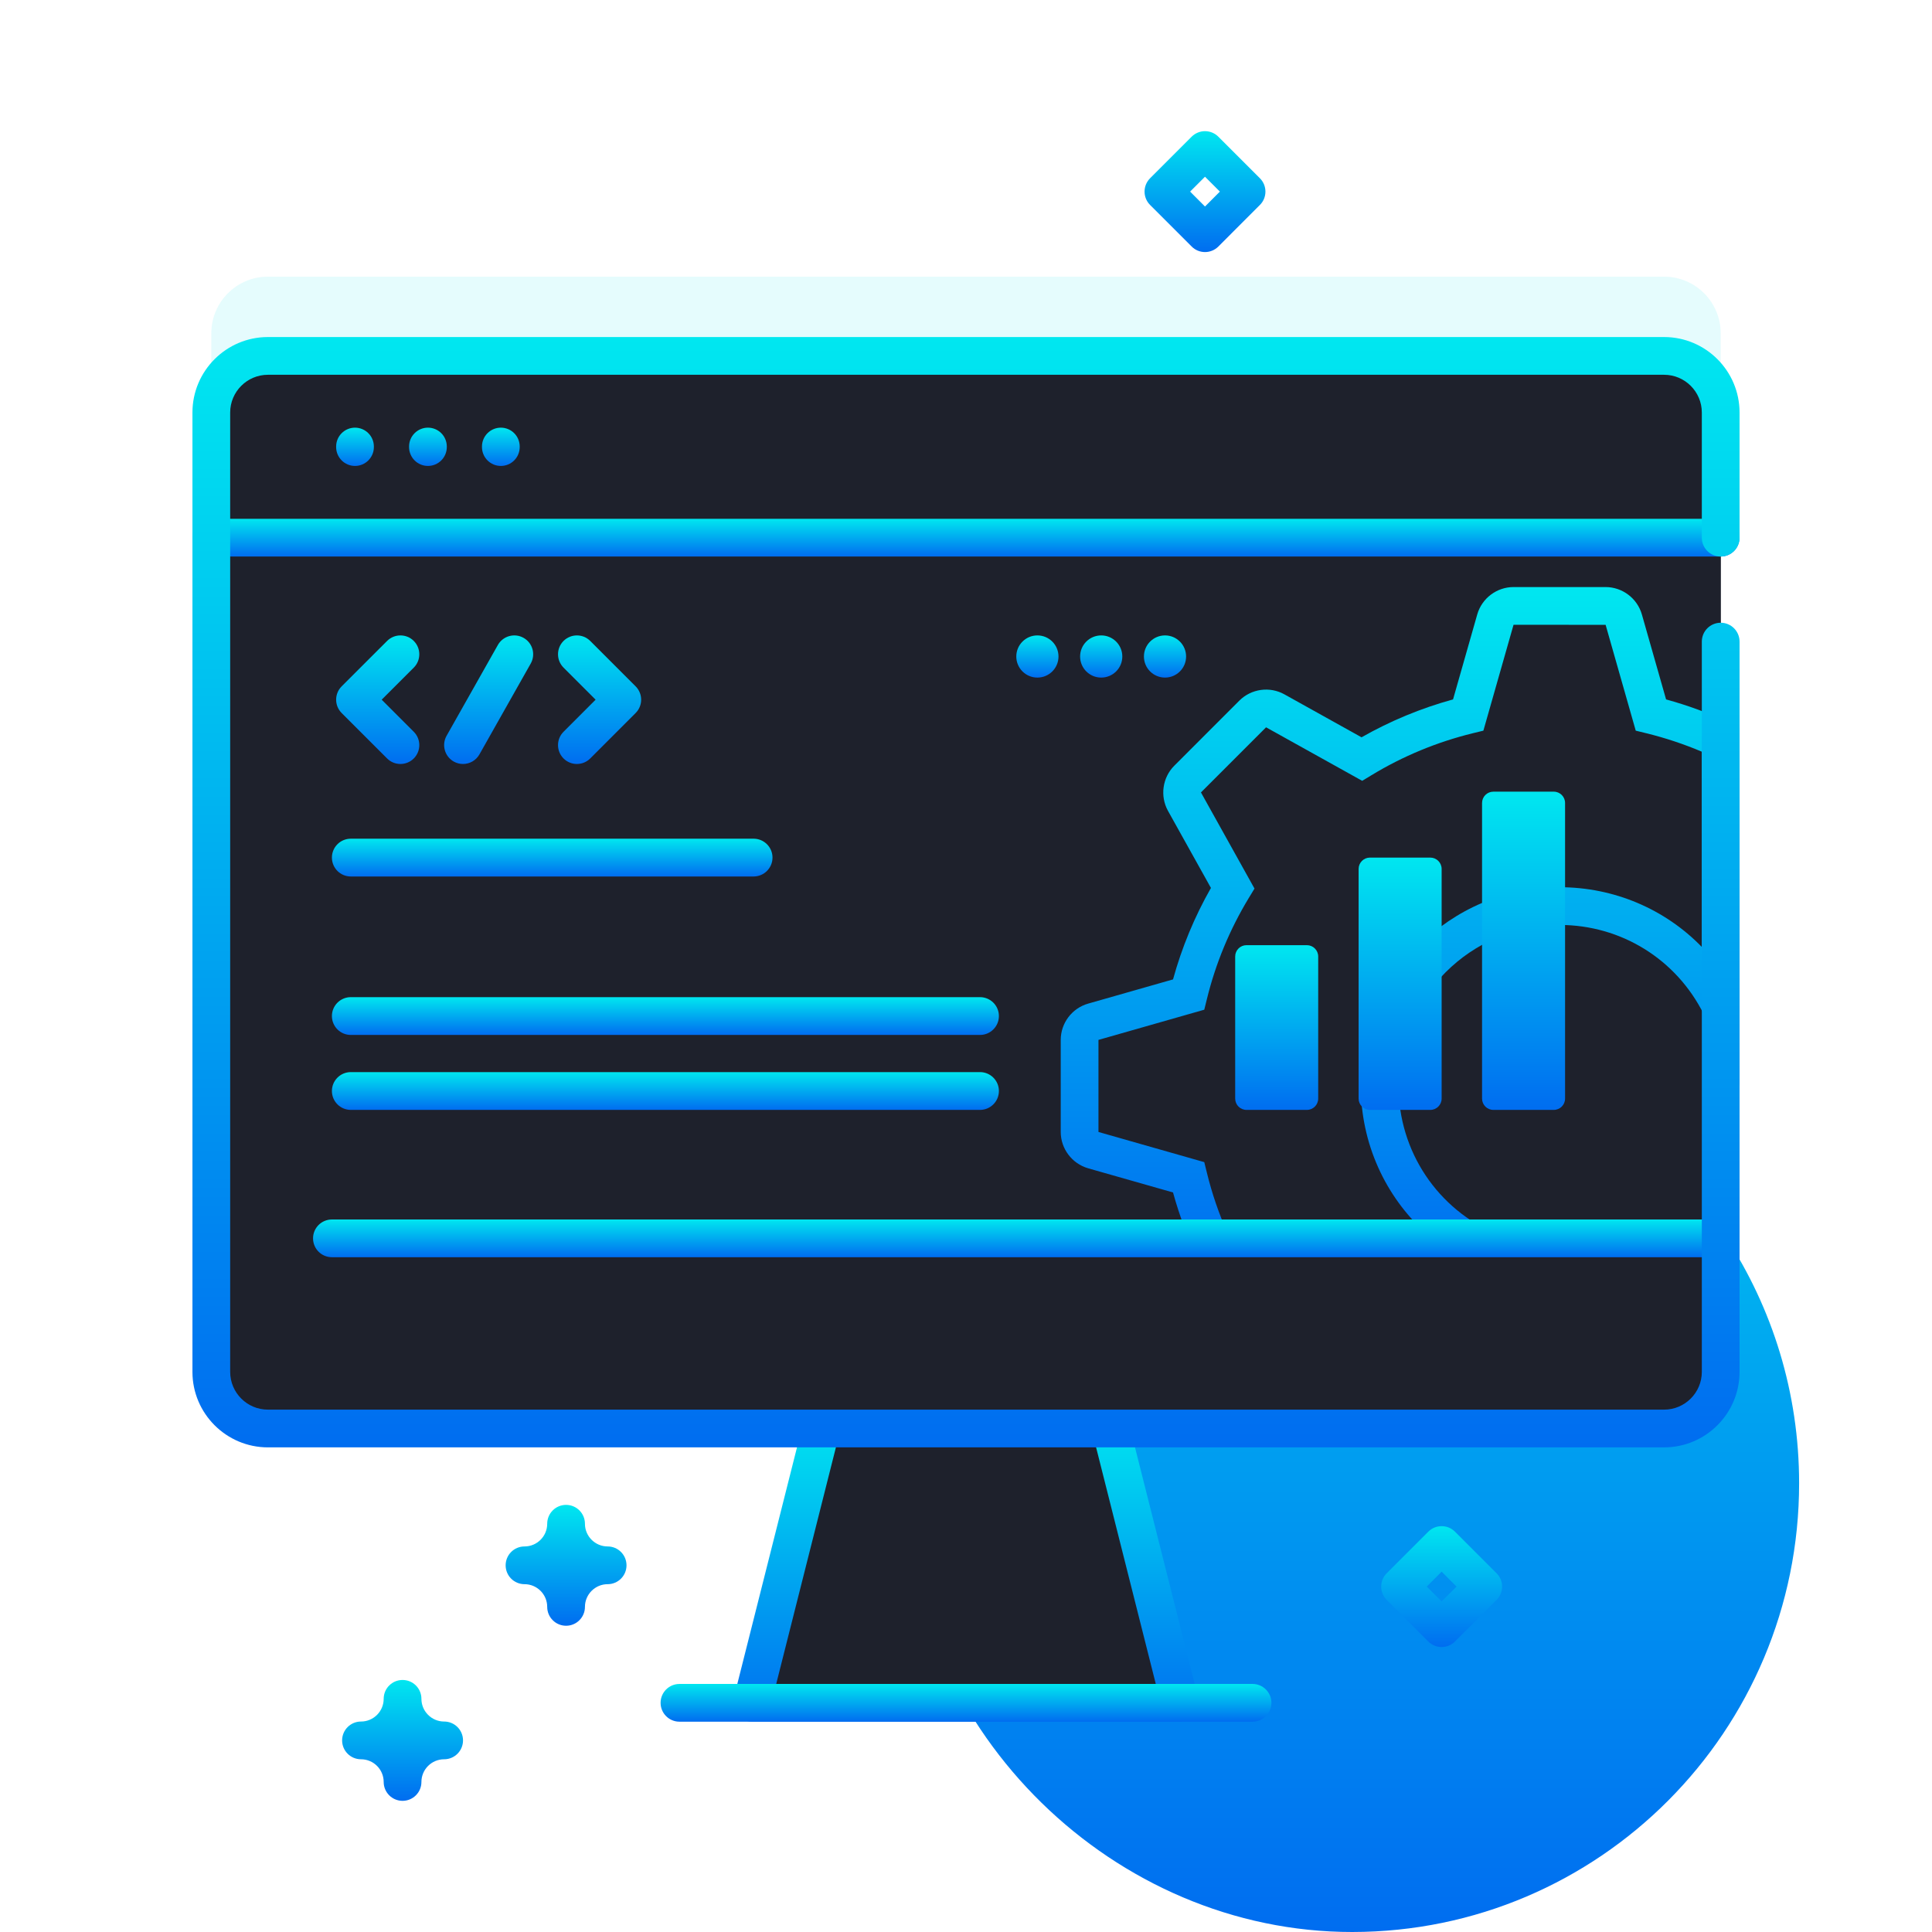 <svg width="64" height="64" viewBox="0 0 64 64" fill="none" xmlns="http://www.w3.org/2000/svg">
<g id="Capa_1" clip-path="url(#clip0_81_406)">
<g id="Group">
<path id="Vector" d="M46.533 31.016C44.866 26.905 40.835 24.013 36.135 24.043C30.138 24.08 25.207 28.935 25.062 34.952C24.99 37.92 26.071 40.635 27.887 42.677C29.334 44.304 30.061 46.448 29.988 48.629C29.978 48.919 29.977 49.211 29.984 49.504C30.175 57.418 36.911 64.005 44.798 64C52.972 63.995 59.598 57.342 59.598 49.136C59.598 43.121 56.038 37.941 50.917 35.602C48.922 34.69 47.359 33.054 46.533 31.016Z" fill="url(#paint0_linear_81_406)"/>
<path id="Vector_2" opacity="0.1" d="M57 11.04V42.821C57 43.856 56.16 44.696 55.125 44.696H8.875C7.84 44.696 7 43.856 7 42.821V11.04C7 10.005 7.84 9.165 8.875 9.165H55.125C56.16 9.165 57 10.005 57 11.04Z" fill="url(#paint1_linear_81_406)"/>
<path id="Vector_3" d="M39.917 8.35C39.751 8.35 39.592 8.284 39.475 8.166L38.098 6.789C37.854 6.545 37.854 6.149 38.098 5.905L39.475 4.528C39.593 4.411 39.751 4.345 39.917 4.345C40.083 4.345 40.242 4.411 40.359 4.528L41.736 5.905C41.854 6.023 41.919 6.181 41.919 6.347C41.919 6.513 41.854 6.672 41.736 6.789L40.359 8.167C40.242 8.284 40.083 8.35 39.917 8.35ZM39.424 6.347L39.917 6.841L40.41 6.347L39.917 5.854L39.424 6.347Z" fill="url(#paint2_linear_81_406)"/>
<path id="Vector_4" d="M47.756 54.56C47.59 54.56 47.431 54.494 47.314 54.377L45.937 53C45.693 52.756 45.693 52.36 45.937 52.116L47.314 50.739C47.558 50.495 47.954 50.495 48.198 50.739L49.575 52.116C49.693 52.233 49.759 52.392 49.759 52.558C49.759 52.724 49.693 52.883 49.575 53L48.198 54.377C48.081 54.494 47.922 54.56 47.756 54.56ZM47.263 52.558L47.756 53.051L48.25 52.558L47.756 52.064L47.263 52.558Z" fill="url(#paint3_linear_81_406)"/>
<path id="Vector_5" d="M13.335 59.655C12.99 59.655 12.71 59.375 12.71 59.03C12.71 58.615 12.373 58.278 11.958 58.278C11.613 58.278 11.333 57.998 11.333 57.653C11.333 57.308 11.613 57.028 11.958 57.028C12.373 57.028 12.71 56.69 12.71 56.276C12.71 55.93 12.99 55.651 13.335 55.651C13.681 55.651 13.96 55.93 13.96 56.276C13.96 56.69 14.298 57.028 14.713 57.028C15.058 57.028 15.338 57.308 15.338 57.653C15.338 57.998 15.058 58.278 14.713 58.278C14.298 58.278 13.96 58.615 13.96 59.03C13.96 59.375 13.681 59.655 13.335 59.655Z" fill="url(#paint4_linear_81_406)"/>
<path id="Vector_6" d="M18.752 53.855C18.407 53.855 18.127 53.575 18.127 53.23C18.127 52.816 17.79 52.478 17.375 52.478C17.029 52.478 16.75 52.198 16.75 51.853C16.75 51.508 17.029 51.228 17.375 51.228C17.79 51.228 18.127 50.891 18.127 50.476C18.127 50.131 18.407 49.851 18.752 49.851C19.097 49.851 19.377 50.131 19.377 50.476C19.377 50.891 19.715 51.228 20.129 51.228C20.475 51.228 20.754 51.508 20.754 51.853C20.754 52.198 20.475 52.478 20.129 52.478C19.715 52.478 19.377 52.816 19.377 53.23C19.377 53.575 19.097 53.855 18.752 53.855Z" fill="url(#paint5_linear_81_406)"/>
<path id="Vector_7" d="M39.089 56.409H24.911L26.759 49.084L27.746 45.171H36.254L37.241 49.084L39.089 56.409Z" fill="#1E212C"/>
<path id="Vector_8" d="M39.089 57.033H24.911C24.718 57.033 24.536 56.945 24.418 56.793C24.299 56.641 24.258 56.443 24.305 56.256L26.536 47.413C26.621 47.078 26.961 46.875 27.295 46.959C27.63 47.044 27.833 47.384 27.748 47.718L25.713 55.783H38.287L36.234 47.646C36.149 47.312 36.352 46.972 36.687 46.888C37.022 46.803 37.361 47.006 37.446 47.341L39.695 56.256C39.742 56.443 39.701 56.641 39.582 56.793C39.464 56.945 39.282 57.033 39.089 57.033Z" fill="url(#paint6_linear_81_406)"/>
<path id="Vector_9" d="M57 13.665V45.446C57 46.481 56.16 47.321 55.125 47.321H8.875C7.84 47.321 7 46.481 7 45.446V13.665C7 12.63 7.84 11.79 8.875 11.79H55.125C56.16 11.79 57 12.63 57 13.665Z" fill="#1E212C"/>
<path id="Vector_10" d="M55.125 11.79H44.375V47.321H55.125C56.16 47.321 57 46.481 57 45.446V13.665C57 12.63 56.16 11.79 55.125 11.79Z" fill="#1E212C"/>
<path id="Vector_11" d="M54.688 23.683L53.789 20.527C53.712 20.258 53.466 20.072 53.188 20.072H50.138C49.859 20.072 49.612 20.258 49.536 20.527L48.638 23.683C47.377 23.992 46.191 24.488 45.111 25.143L42.244 23.547C42 23.411 41.695 23.453 41.498 23.651L39.341 25.808C39.144 26.006 39.101 26.31 39.236 26.555L40.834 29.422C40.179 30.502 39.681 31.688 39.373 32.947L36.216 33.847C35.947 33.923 35.763 34.168 35.763 34.448V37.498C35.763 37.777 35.947 38.022 36.216 38.1L39.373 38.998C39.584 39.862 39.886 40.691 40.265 41.475H49.372C47.218 40.577 45.704 38.453 45.704 35.973C45.704 32.682 48.371 30.015 51.663 30.015C54.001 30.015 56.024 31.361 57 33.321V24.496C56.265 24.153 55.491 23.881 54.688 23.683Z" fill="#1E212C"/>
<g id="Group_2">
<path id="Vector_12" d="M52.497 42.1H39.873L39.703 41.747C39.353 41.025 39.069 40.271 38.858 39.502L36.045 38.701C35.51 38.546 35.138 38.052 35.138 37.498V34.448C35.138 33.892 35.511 33.398 36.046 33.246L38.858 32.444C39.149 31.386 39.57 30.369 40.114 29.414L38.69 26.859C38.421 26.371 38.508 25.758 38.899 25.366L41.055 23.209C41.449 22.815 42.063 22.73 42.549 23.002L45.103 24.424C46.057 23.881 47.074 23.46 48.134 23.169L48.935 20.356C49.087 19.821 49.581 19.447 50.137 19.447H53.187C53.743 19.447 54.238 19.821 54.39 20.357L55.191 23.169C55.905 23.365 56.601 23.62 57.264 23.929L57.625 24.098V35.978L56.44 33.599C55.531 31.774 53.7 30.64 51.662 30.64C48.721 30.64 46.329 33.032 46.329 35.973C46.329 38.133 47.618 40.066 49.613 40.898L52.497 42.1ZM40.664 40.85H47.235C45.884 39.625 45.079 37.87 45.079 35.973C45.079 32.343 48.032 29.39 51.663 29.39C53.477 29.39 55.158 30.118 56.375 31.369V24.901C55.784 24.65 55.168 24.445 54.538 24.29L54.186 24.204L53.188 20.698L50.138 20.697L49.139 24.204L48.786 24.29C47.602 24.581 46.475 25.047 45.435 25.678L45.125 25.866L41.94 24.093L39.783 26.25L41.557 29.435L41.368 29.746C40.737 30.788 40.269 31.915 39.98 33.096L39.893 33.448L36.388 34.448L36.388 37.498L39.893 38.497L39.98 38.849C40.147 39.532 40.376 40.203 40.664 40.85Z" fill="url(#paint7_linear_81_406)"/>
</g>
<path id="Vector_13" d="M57 17.811V13.665C57 12.63 56.16 11.79 55.125 11.79H8.875C7.84 11.79 7 12.63 7 13.665V17.811H57Z" fill="#1E212C"/>
<path id="Vector_14" d="M57 18.436H7C6.655 18.436 6.375 18.157 6.375 17.811C6.375 17.466 6.655 17.186 7 17.186H57C57.345 17.186 57.625 17.466 57.625 17.811C57.625 18.157 57.345 18.436 57 18.436Z" fill="url(#paint8_linear_81_406)"/>
<path id="Vector_15" d="M7 41.022V45.446C7 46.481 7.839 47.321 8.875 47.321H55.125C56.16 47.321 57 46.481 57 45.446V41.022H7Z" fill="#1E212C"/>
<g id="Group_3">
<g id="Group_4">
<path id="Vector_16" d="M56.931 41.647H10.995C10.649 41.647 10.37 41.367 10.37 41.022C10.37 40.677 10.649 40.397 10.995 40.397H56.931C57.276 40.397 57.556 40.677 57.556 41.022C57.556 41.367 57.276 41.647 56.931 41.647Z" fill="url(#paint9_linear_81_406)"/>
<path id="Vector_17" d="M41.492 57.033H22.508C22.163 57.033 21.883 56.754 21.883 56.408C21.883 56.063 22.163 55.783 22.508 55.783H41.492C41.837 55.783 42.117 56.063 42.117 56.408C42.117 56.754 41.837 57.033 41.492 57.033Z" fill="url(#paint10_linear_81_406)"/>
<path id="Vector_18" d="M11.76 15.435C11.415 15.435 11.135 15.155 11.135 14.81V14.792C11.135 14.447 11.415 14.167 11.76 14.167C12.105 14.167 12.385 14.447 12.385 14.792V14.81C12.385 15.155 12.105 15.435 11.76 15.435Z" fill="url(#paint11_linear_81_406)"/>
<path id="Vector_19" d="M14.176 15.435C13.831 15.435 13.551 15.155 13.551 14.81V14.792C13.551 14.447 13.831 14.167 14.176 14.167C14.521 14.167 14.801 14.447 14.801 14.792V14.81C14.801 15.155 14.521 15.435 14.176 15.435Z" fill="url(#paint12_linear_81_406)"/>
<path id="Vector_20" d="M16.591 15.435C16.246 15.435 15.966 15.155 15.966 14.81V14.792C15.966 14.447 16.246 14.167 16.591 14.167C16.937 14.167 17.216 14.447 17.216 14.792V14.81C17.216 15.155 16.937 15.435 16.591 15.435Z" fill="url(#paint13_linear_81_406)"/>
<path id="Vector_21" d="M55.125 47.946H8.875C7.497 47.946 6.375 46.824 6.375 45.446V13.665C6.375 12.287 7.497 11.165 8.875 11.165H55.125C56.504 11.165 57.625 12.287 57.625 13.665V17.811C57.625 18.157 57.345 18.436 57 18.436C56.655 18.436 56.375 18.157 56.375 17.811V13.665C56.375 12.976 55.814 12.415 55.125 12.415H8.875C8.186 12.415 7.625 12.976 7.625 13.665V45.446C7.625 46.135 8.186 46.696 8.875 46.696H55.125C55.814 46.696 56.375 46.135 56.375 45.446V21.254C56.375 20.909 56.655 20.629 57 20.629C57.345 20.629 57.625 20.909 57.625 21.254V45.446C57.625 46.824 56.504 47.946 55.125 47.946Z" fill="url(#paint14_linear_81_406)"/>
</g>
<path id="Vector_22" d="M32.464 34.284H11.621C11.275 34.284 10.995 34.004 10.995 33.658C10.995 33.312 11.275 33.032 11.621 33.032H32.464C32.809 33.032 33.09 33.312 33.09 33.658C33.09 34.004 32.809 34.284 32.464 34.284Z" fill="url(#paint15_linear_81_406)"/>
<path id="Vector_23" d="M24.964 29.035H11.621C11.275 29.035 10.995 28.755 10.995 28.409C10.995 28.063 11.275 27.783 11.621 27.783H24.964C25.309 27.783 25.59 28.063 25.59 28.409C25.59 28.755 25.309 29.035 24.964 29.035Z" fill="url(#paint16_linear_81_406)"/>
<path id="Vector_24" d="M32.464 36.767H11.621C11.275 36.767 10.995 36.487 10.995 36.141C10.995 35.795 11.275 35.515 11.621 35.515H32.464C32.809 35.515 33.09 35.795 33.09 36.141C33.09 36.487 32.809 36.767 32.464 36.767Z" fill="url(#paint17_linear_81_406)"/>
<path id="Vector_25" d="M13.265 25.308C13.105 25.308 12.945 25.247 12.823 25.125L11.318 23.62C11.074 23.376 11.074 22.98 11.318 22.736L12.823 21.232C13.067 20.988 13.463 20.988 13.707 21.232C13.951 21.476 13.951 21.872 13.707 22.116L12.644 23.178L13.707 24.241C13.951 24.485 13.951 24.881 13.707 25.125C13.585 25.247 13.425 25.308 13.265 25.308Z" fill="url(#paint18_linear_81_406)"/>
<path id="Vector_26" d="M19.11 25.308C18.95 25.308 18.79 25.247 18.668 25.125C18.424 24.881 18.424 24.485 18.668 24.241L19.73 23.178L18.668 22.116C18.424 21.872 18.424 21.476 18.668 21.232C18.912 20.988 19.308 20.988 19.552 21.232L21.056 22.736C21.3 22.98 21.3 23.376 21.056 23.62L19.552 25.125C19.43 25.247 19.27 25.308 19.11 25.308Z" fill="url(#paint19_linear_81_406)"/>
<path id="Vector_27" d="M15.337 25.308C15.233 25.308 15.127 25.282 15.03 25.227C14.73 25.057 14.624 24.676 14.793 24.375L16.492 21.367C16.662 21.066 17.044 20.96 17.344 21.13C17.645 21.299 17.751 21.681 17.581 21.981L15.882 24.99C15.767 25.194 15.555 25.308 15.337 25.308Z" fill="url(#paint20_linear_81_406)"/>
</g>
<path id="Vector_28" d="M47.381 36.767H45.381C45.174 36.767 45.006 36.599 45.006 36.392V28.784C45.006 28.577 45.174 28.409 45.381 28.409H47.381C47.588 28.409 47.756 28.577 47.756 28.784V36.392C47.756 36.599 47.588 36.767 47.381 36.767Z" fill="url(#paint21_linear_81_406)"/>
<path id="Vector_29" d="M43.292 36.767H41.292C41.085 36.767 40.917 36.599 40.917 36.392V31.685C40.917 31.478 41.085 31.31 41.292 31.31H43.292C43.499 31.31 43.667 31.478 43.667 31.685V36.392C43.667 36.599 43.499 36.767 43.292 36.767Z" fill="url(#paint22_linear_81_406)"/>
<path id="Vector_30" d="M51.47 36.767H49.47C49.263 36.767 49.095 36.599 49.095 36.392V26.6C49.095 26.392 49.263 26.225 49.47 26.225H51.47C51.678 26.225 51.845 26.392 51.845 26.6V36.392C51.845 36.599 51.678 36.767 51.47 36.767Z" fill="url(#paint23_linear_81_406)"/>
<path id="Vector_31" d="M38.593 22.446C38.978 22.446 39.291 22.134 39.291 21.748C39.291 21.362 38.978 21.049 38.593 21.049C38.207 21.049 37.894 21.362 37.894 21.748C37.894 22.134 38.207 22.446 38.593 22.446Z" fill="url(#paint24_linear_81_406)"/>
<path id="Vector_32" d="M36.479 22.446C36.865 22.446 37.178 22.134 37.178 21.748C37.178 21.362 36.865 21.049 36.479 21.049C36.093 21.049 35.78 21.362 35.78 21.748C35.78 22.134 36.093 22.446 36.479 22.446Z" fill="url(#paint25_linear_81_406)"/>
<path id="Vector_33" d="M34.365 22.446C34.751 22.446 35.064 22.134 35.064 21.748C35.064 21.362 34.751 21.049 34.365 21.049C33.979 21.049 33.666 21.362 33.666 21.748C33.666 22.134 33.979 22.446 34.365 22.446Z" fill="url(#paint26_linear_81_406)"/>
</g>
</g>
<defs>
<linearGradient id="paint0_linear_81_406" x1="42.328" y1="24.042" x2="42.328" y2="64" gradientUnits="userSpaceOnUse">
<stop stop-color="#00E7F0"/>
<stop offset="1" stop-color="#006DF0"/>
</linearGradient>
<linearGradient id="paint1_linear_81_406" x1="32" y1="9.165" x2="32" y2="44.696" gradientUnits="userSpaceOnUse">
<stop stop-color="#00E7F0"/>
<stop offset="1" stop-color="#006DF0"/>
</linearGradient>
<linearGradient id="paint2_linear_81_406" x1="39.917" y1="4.345" x2="39.917" y2="8.35" gradientUnits="userSpaceOnUse">
<stop stop-color="#00E7F0"/>
<stop offset="1" stop-color="#006DF0"/>
</linearGradient>
<linearGradient id="paint3_linear_81_406" x1="47.756" y1="50.556" x2="47.756" y2="54.56" gradientUnits="userSpaceOnUse">
<stop stop-color="#00E7F0"/>
<stop offset="1" stop-color="#006DF0"/>
</linearGradient>
<linearGradient id="paint4_linear_81_406" x1="13.335" y1="55.651" x2="13.335" y2="59.655" gradientUnits="userSpaceOnUse">
<stop stop-color="#00E7F0"/>
<stop offset="1" stop-color="#006DF0"/>
</linearGradient>
<linearGradient id="paint5_linear_81_406" x1="18.752" y1="49.851" x2="18.752" y2="53.855" gradientUnits="userSpaceOnUse">
<stop stop-color="#00E7F0"/>
<stop offset="1" stop-color="#006DF0"/>
</linearGradient>
<linearGradient id="paint6_linear_81_406" x1="32" y1="46.868" x2="32" y2="57.033" gradientUnits="userSpaceOnUse">
<stop stop-color="#00E7F0"/>
<stop offset="1" stop-color="#006DF0"/>
</linearGradient>
<linearGradient id="paint7_linear_81_406" x1="46.381" y1="19.447" x2="46.381" y2="42.1" gradientUnits="userSpaceOnUse">
<stop stop-color="#00E7F0"/>
<stop offset="1" stop-color="#006DF0"/>
</linearGradient>
<linearGradient id="paint8_linear_81_406" x1="32" y1="17.186" x2="32" y2="18.436" gradientUnits="userSpaceOnUse">
<stop stop-color="#00E7F0"/>
<stop offset="1" stop-color="#006DF0"/>
</linearGradient>
<linearGradient id="paint9_linear_81_406" x1="33.963" y1="40.397" x2="33.963" y2="41.647" gradientUnits="userSpaceOnUse">
<stop stop-color="#00E7F0"/>
<stop offset="1" stop-color="#006DF0"/>
</linearGradient>
<linearGradient id="paint10_linear_81_406" x1="32" y1="55.783" x2="32" y2="57.033" gradientUnits="userSpaceOnUse">
<stop stop-color="#00E7F0"/>
<stop offset="1" stop-color="#006DF0"/>
</linearGradient>
<linearGradient id="paint11_linear_81_406" x1="11.76" y1="14.167" x2="11.76" y2="15.435" gradientUnits="userSpaceOnUse">
<stop stop-color="#00E7F0"/>
<stop offset="1" stop-color="#006DF0"/>
</linearGradient>
<linearGradient id="paint12_linear_81_406" x1="14.176" y1="14.167" x2="14.176" y2="15.435" gradientUnits="userSpaceOnUse">
<stop stop-color="#00E7F0"/>
<stop offset="1" stop-color="#006DF0"/>
</linearGradient>
<linearGradient id="paint13_linear_81_406" x1="16.591" y1="14.167" x2="16.591" y2="15.435" gradientUnits="userSpaceOnUse">
<stop stop-color="#00E7F0"/>
<stop offset="1" stop-color="#006DF0"/>
</linearGradient>
<linearGradient id="paint14_linear_81_406" x1="32" y1="11.165" x2="32" y2="47.946" gradientUnits="userSpaceOnUse">
<stop stop-color="#00E7F0"/>
<stop offset="1" stop-color="#006DF0"/>
</linearGradient>
<linearGradient id="paint15_linear_81_406" x1="22.042" y1="33.032" x2="22.042" y2="34.284" gradientUnits="userSpaceOnUse">
<stop stop-color="#00E7F0"/>
<stop offset="1" stop-color="#006DF0"/>
</linearGradient>
<linearGradient id="paint16_linear_81_406" x1="18.292" y1="27.783" x2="18.292" y2="29.035" gradientUnits="userSpaceOnUse">
<stop stop-color="#00E7F0"/>
<stop offset="1" stop-color="#006DF0"/>
</linearGradient>
<linearGradient id="paint17_linear_81_406" x1="22.042" y1="35.515" x2="22.042" y2="36.767" gradientUnits="userSpaceOnUse">
<stop stop-color="#00E7F0"/>
<stop offset="1" stop-color="#006DF0"/>
</linearGradient>
<linearGradient id="paint18_linear_81_406" x1="12.512" y1="21.049" x2="12.512" y2="25.308" gradientUnits="userSpaceOnUse">
<stop stop-color="#00E7F0"/>
<stop offset="1" stop-color="#006DF0"/>
</linearGradient>
<linearGradient id="paint19_linear_81_406" x1="19.862" y1="21.049" x2="19.862" y2="25.308" gradientUnits="userSpaceOnUse">
<stop stop-color="#00E7F0"/>
<stop offset="1" stop-color="#006DF0"/>
</linearGradient>
<linearGradient id="paint20_linear_81_406" x1="16.187" y1="21.049" x2="16.187" y2="25.308" gradientUnits="userSpaceOnUse">
<stop stop-color="#00E7F0"/>
<stop offset="1" stop-color="#006DF0"/>
</linearGradient>
<linearGradient id="paint21_linear_81_406" x1="46.381" y1="28.409" x2="46.381" y2="36.767" gradientUnits="userSpaceOnUse">
<stop stop-color="#00E7F0"/>
<stop offset="1" stop-color="#006DF0"/>
</linearGradient>
<linearGradient id="paint22_linear_81_406" x1="42.292" y1="31.31" x2="42.292" y2="36.767" gradientUnits="userSpaceOnUse">
<stop stop-color="#00E7F0"/>
<stop offset="1" stop-color="#006DF0"/>
</linearGradient>
<linearGradient id="paint23_linear_81_406" x1="50.47" y1="26.225" x2="50.47" y2="36.767" gradientUnits="userSpaceOnUse">
<stop stop-color="#00E7F0"/>
<stop offset="1" stop-color="#006DF0"/>
</linearGradient>
<linearGradient id="paint24_linear_81_406" x1="38.593" y1="21.049" x2="38.593" y2="22.446" gradientUnits="userSpaceOnUse">
<stop stop-color="#00E7F0"/>
<stop offset="1" stop-color="#006DF0"/>
</linearGradient>
<linearGradient id="paint25_linear_81_406" x1="36.479" y1="21.049" x2="36.479" y2="22.446" gradientUnits="userSpaceOnUse">
<stop stop-color="#00E7F0"/>
<stop offset="1" stop-color="#006DF0"/>
</linearGradient>
<linearGradient id="paint26_linear_81_406" x1="34.365" y1="21.049" x2="34.365" y2="22.446" gradientUnits="userSpaceOnUse">
<stop stop-color="#00E7F0"/>
<stop offset="1" stop-color="#006DF0"/>
</linearGradient>
<clipPath id="clip0_81_406">
<rect width="64" height="64" fill="white"/>
</clipPath>
</defs>
</svg>
